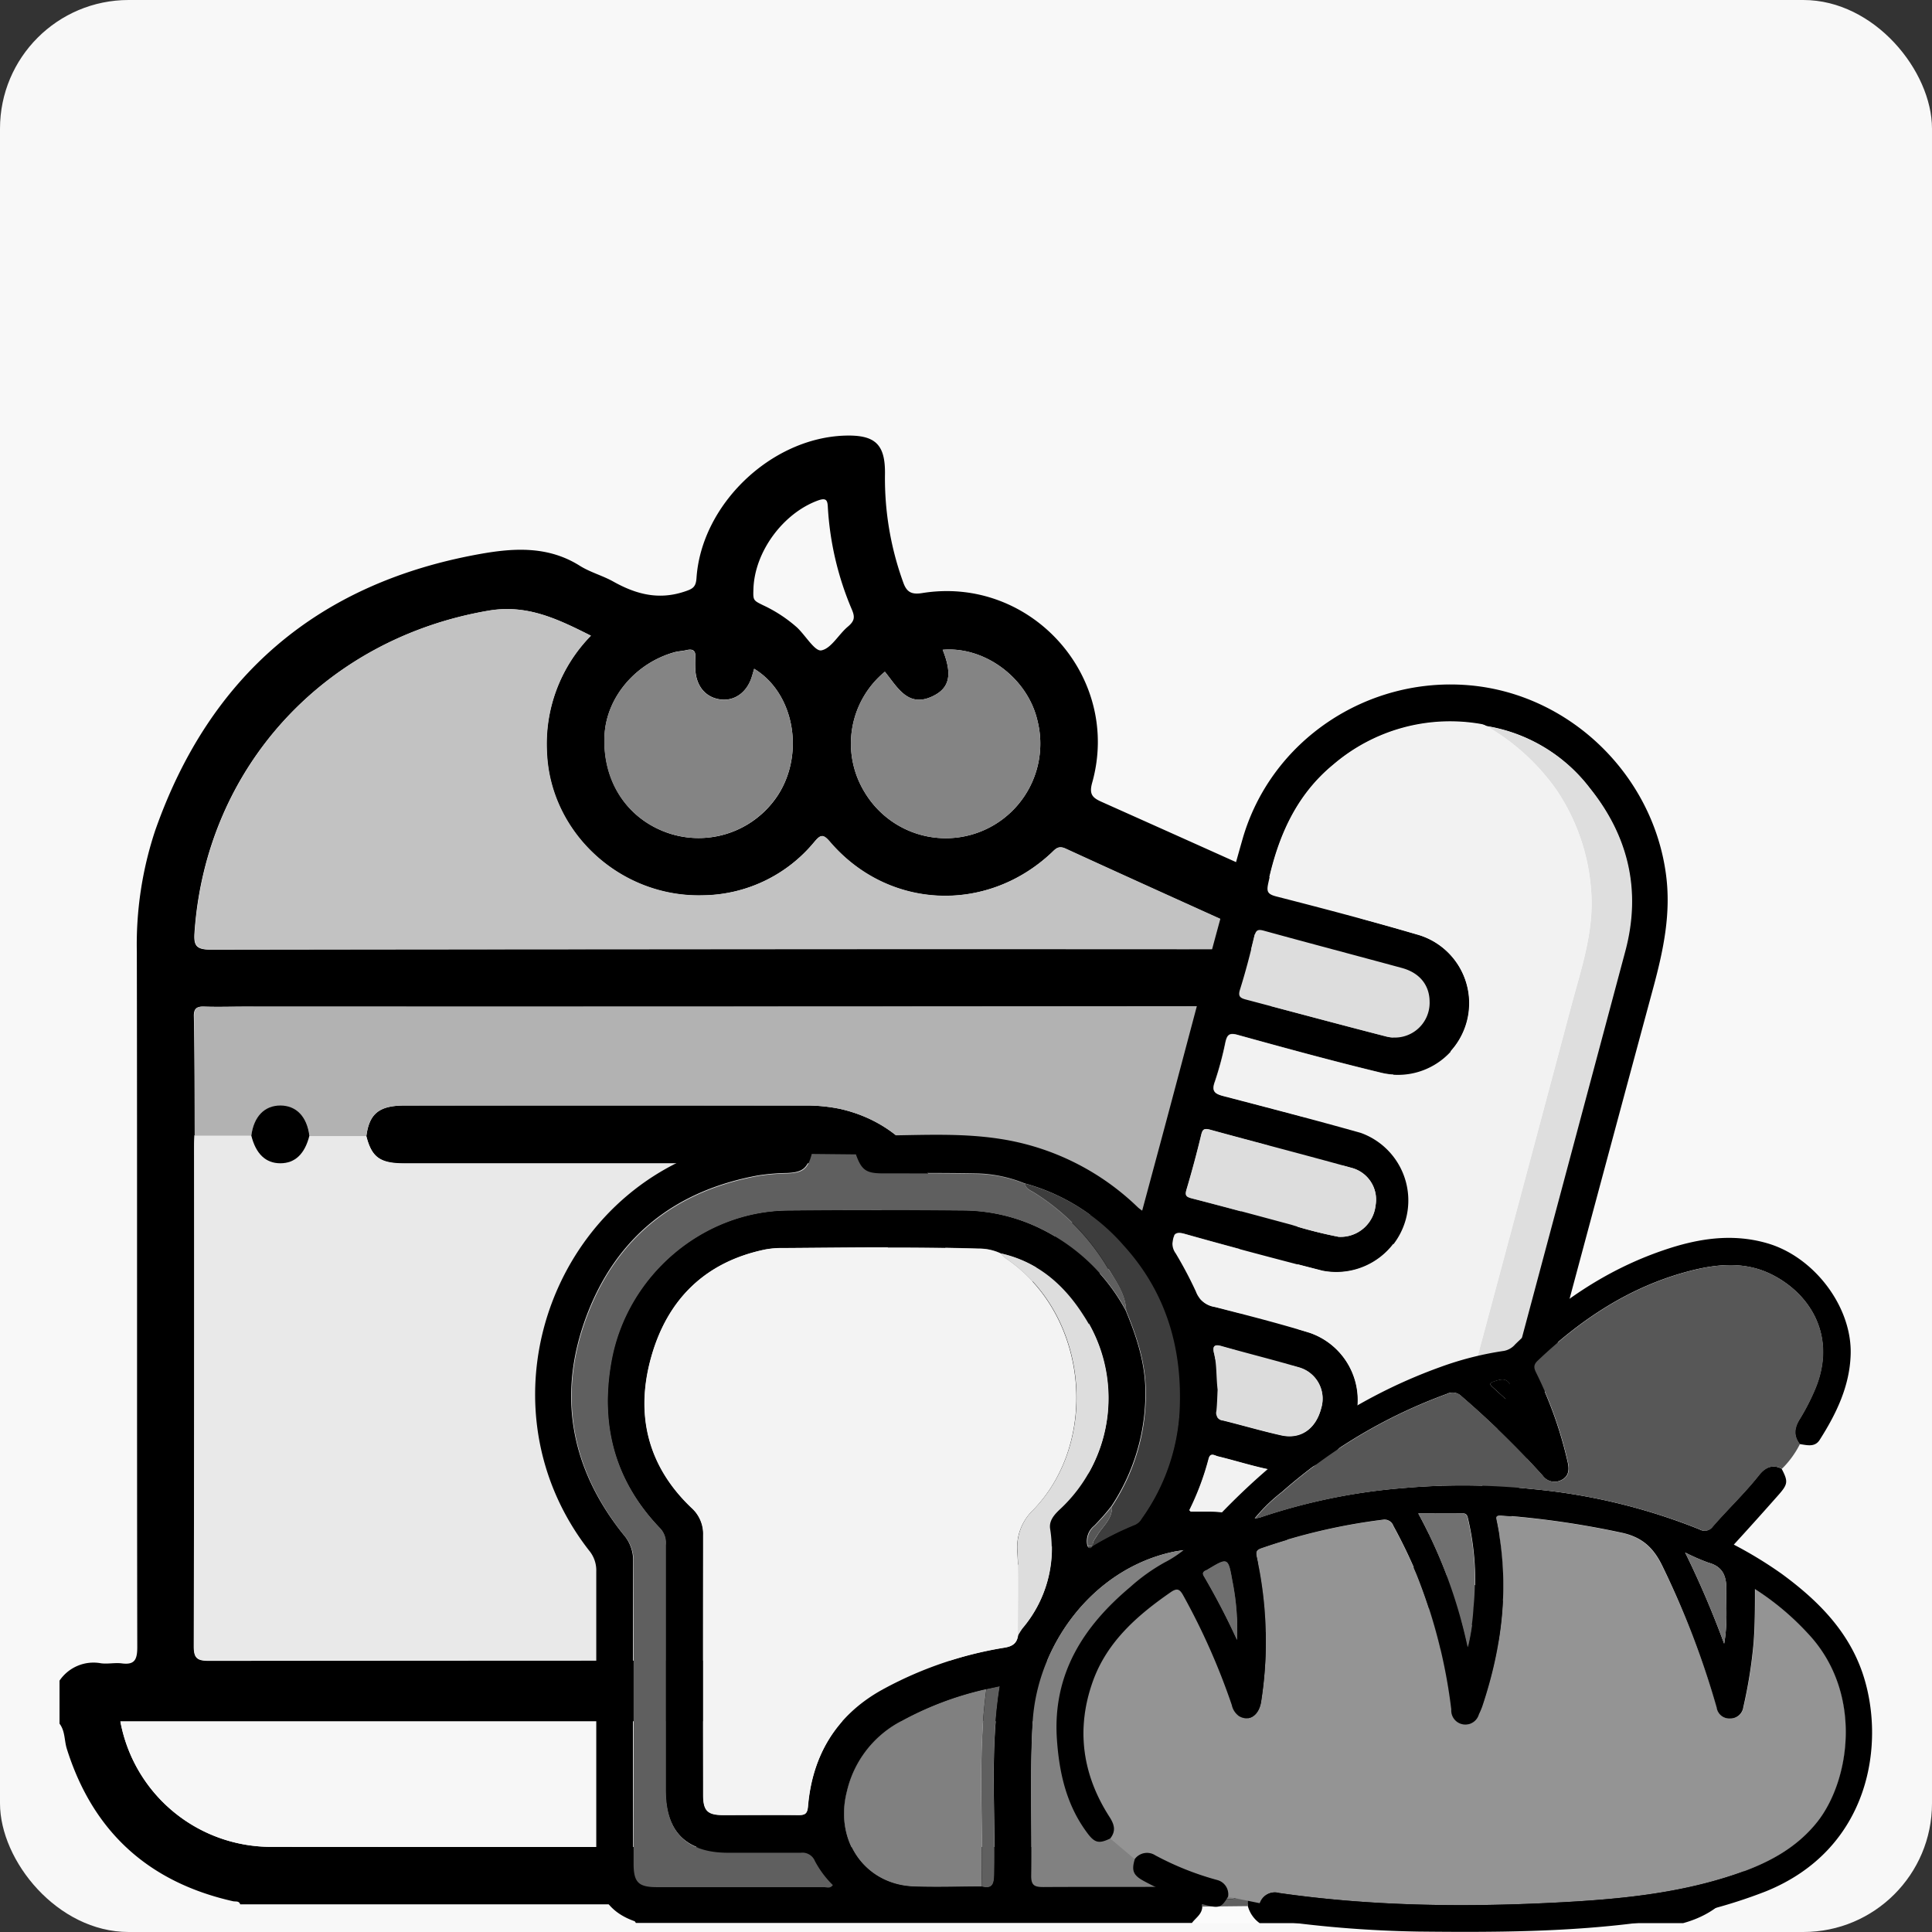 <svg id="Layer_1" data-name="Layer 1" xmlns="http://www.w3.org/2000/svg" viewBox="0 0 349.87 349.87"><rect x="0" y="0" width="349.87" height="349.87" fill="#333333" stroke="none"/><defs><style>.cls-1{fill:#f8f8f8;}.cls-2{fill:#e9e9e9;}.cls-3{fill:#b2b2b2;}.cls-4{fill:#f7f7f7;}.cls-5{fill:#c2c2c2;}.cls-6{fill:#848484;}.cls-7{fill:#fbfbfb;}.cls-8{fill:#818181;}.cls-9{fill:gray;}.cls-10{fill:#5f5f5f;}.cls-11{fill:#dedede;}.cls-12{fill:#f3f3f3;}.cls-13{fill:#f2f2f2;}.cls-14{fill:#ddd;}.cls-15{fill:#3d3d3d;}.cls-16{fill:#dcdcdc;}.cls-17{fill:#616161;}.cls-18{fill:#575757;}.cls-19{fill:#949494;}.cls-20{fill:#707070;}.cls-21{fill:#6f6f6f;}</style></defs><title>Bakery BW</title><rect class="cls-1" width="349.87" height="349.87" rx="23.29"/><path d="M449.65,623.1v7.79c-.67.22-.46.82-.56,1.29-3.25,14.7-11.93,24.64-26.16,29.64-2.27.79-4.69,1.2-7,1.79H216.43c-.22-.67-.82-.46-1.29-.56-15.31-3.45-25.39-12.59-30.11-27.61-.47-1.51-.29-3.21-1.32-4.55V623.1a7.44,7.44,0,0,1,7.52-3.14c1.2.15,2.44-.12,3.63,0,2.36.34,2.93-.53,2.93-2.89-.08-42,0-84-.08-125.92a65.51,65.51,0,0,1,3.3-21.93c9.84-28.11,29.52-44.9,58.86-50.15,6.15-1.1,12.34-1.47,18.06,2.14,1.88,1.18,4.12,1.77,6.07,2.86,4,2.24,8.07,3.37,12.74,1.86,1.57-.51,2.21-.78,2.32-2.51.9-13.29,13.44-25.3,26.77-25.78,5.57-.19,7.46,1.52,7.36,7.07a55.15,55.15,0,0,0,3.32,19.54c.65,1.85,1.63,2.18,3.43,1.9,19.67-3.17,36.15,15.2,30.77,34.36-.59,2.11.08,2.73,1.78,3.48,16.58,7.42,33.16,14.84,49.68,22.39,9,4.1,13.47,11.19,13.46,21.13q0,53.87,0,107.74c0,4.68,0,4.74,4.68,4.66C443.82,619.91,447.37,619.55,449.65,623.1ZM208.19,524.41c0,.78-.06,1.56-.06,2.34q0,45-.06,90.09c0,2.14.47,2.68,2.65,2.68q105.93-.1,211.87,0c2.08,0,2.71-.38,2.7-2.61-.08-27.35-.05-54.7-.05-82,0-5.47,0-5.47-5.54-5.42-7.55.07-11.7,4.18-11.74,11.69,0,6.5.06,13,0,19.48-.1,8.52-6.09,14.73-14.1,14.74s-13.95-6.16-14.13-14.7c0-2.51,0-5-.06-7.53a4.41,4.41,0,0,0-3.14-4.31c-3.32-1.2-6.35,1.07-6.37,4.87,0,10.21.06,20.43,0,30.64-.11,12.4-11.08,21-22.88,18a18.45,18.45,0,0,1-13.63-18.53c.17-13.24,0-26.48.05-39.72,0-5.84-2.27-10.37-7.51-13.21-2.45-1.33-5.11-1.43-7.81-1.43q-36.09,0-72.18,0c-4.42,0-5.95-1.13-6.92-5,.53-4.07,2.32-5.53,6.94-5.53q36.22,0,72.45,0a30.18,30.18,0,0,1,6.44.62c11.54,2.62,19,12.11,19.05,24.24.06,13.67,0,27.35,0,41a7.69,7.69,0,0,0,6.22,7.57,7.85,7.85,0,0,0,8.52-4.5,11.13,11.13,0,0,0,.79-4.81c0-10.13-.11-20.26.07-30.38A15.14,15.14,0,0,1,374.35,538,15.39,15.39,0,0,1,390,551.31c.44,3.28.09,6.58.28,9.86.15,2.78,2.38,4.44,4.72,3.55,1.92-.72,2.4-2.29,2.4-4.17,0-6.49-.08-13,0-19.47.15-11,6.48-19.25,16.57-21.61a41.31,41.31,0,0,1,9.56-.61c.72,0,1.72.27,1.67-1-.17-4.57.41-9.16-.36-13.72-.4-2.34-1.44-3.16-4-3.16q-101.79.12-203.59.07c-2.43,0-4.86.07-7.27,0-1.42-.06-2,.29-1.94,1.84C208.19,510.05,208.17,517.23,208.19,524.41ZM438.64,630.49H194.73a27.75,27.75,0,0,0,27.15,22.71q94.78.07,189.55,0C424.81,653.19,435.88,643.85,438.64,630.49ZM279.94,433.87c-6-3-11.51-5.73-18.56-4.52-29.66,5.07-51.12,28.31-53.22,58.16-.17,2.32.13,3.21,2.85,3.21q95.81-.14,191.62-.07h2.73a4.66,4.66,0,0,0-.65-.58c-12.95-5.87-25.92-11.7-38.84-17.63-1.35-.62-1.85.11-2.59.8-11.85,11.06-29.65,10.19-40.11-2.07-1.26-1.47-1.71-1.2-2.78.05a26.57,26.57,0,0,1-20.14,9.68c-14.95.44-27.71-11.3-28.3-25.87A28,28,0,0,1,279.94,433.87Zm29.56,6c-.15.5-.28,1-.44,1.49-.86,2.73-3.06,4.34-5.55,4.06-2.7-.3-4.46-2.3-4.65-5.32a20.3,20.3,0,0,1,0-2.34c.07-1.18-.45-1.55-1.57-1.29-.75.18-1.54.2-2.29.41-7.05,2-12.29,8.25-12.59,15.09-.36,8,3.81,14.68,10.87,17.4a17.15,17.15,0,0,0,19.43-5.13C318.89,456.79,317.31,444.59,309.5,439.86Zm23.67.53a16.85,16.85,0,0,0-3.65,21.83,17.12,17.12,0,0,0,31.28-13c-1.79-7.69-9.52-13.46-17.16-12.81,1.69,4.22,1.35,6.68-1.37,8.18C337.46,447.24,335.51,443.25,333.17,440.39Zm-23.8-15c-.07,2.08-.06,2.07,1.85,3a25.49,25.49,0,0,1,6,3.94c1.56,1.44,3.26,4.4,4.44,4.19,1.81-.33,3.14-2.93,4.86-4.34,1.16-1,1.25-1.68.7-3a55.28,55.28,0,0,1-4.37-18.51c-.06-1.3-.23-1.86-1.81-1.29C314.76,411.69,309.58,418.65,309.37,425.41Z" transform="translate(-172.93 -318.75)"/><path class="cls-2" d="M239.22,524.41c1,3.89,2.5,5,6.92,5q36.09,0,72.18,0c2.7,0,5.36.1,7.81,1.43,5.24,2.84,7.51,7.37,7.51,13.21,0,13.24.12,26.48-.05,39.72a18.45,18.45,0,0,0,13.63,18.53c11.8,3,22.77-5.61,22.88-18,.1-10.21,0-20.43,0-30.64,0-3.8,3.05-6.07,6.37-4.87a4.41,4.41,0,0,1,3.14,4.31c.06,2.51,0,5,.06,7.53.18,8.54,6.12,14.71,14.13,14.7s14-6.22,14.1-14.74c.08-6.49,0-13,0-19.48,0-7.51,4.19-11.62,11.74-11.69,5.54,0,5.54,0,5.54,5.42,0,27.35,0,54.7.05,82,0,2.23-.62,2.61-2.7,2.61q-105.94-.07-211.87,0c-2.18,0-2.66-.54-2.65-2.68q.12-45,.06-90.09c0-.78,0-1.56.06-2.34h10.25c.83,3.3,2.6,5,5.26,5s4.43-1.67,5.26-5Z" transform="translate(-172.93 -318.75)"/><path class="cls-3" d="M218.44,524.41H208.19c0-7.18,0-14.36-.1-21.54,0-1.55.52-1.9,1.94-1.84,2.41.1,4.84,0,7.27,0q101.79,0,203.59-.07c2.53,0,3.57.82,4,3.16.77,4.56.19,9.15.36,13.72,0,1.26-1,1-1.67,1a41.31,41.31,0,0,0-9.56.61c-10.09,2.36-16.42,10.6-16.57,21.61-.09,6.49,0,13,0,19.47,0,1.88-.48,3.45-2.4,4.17-2.34.89-4.57-.77-4.72-3.55-.19-3.28.16-6.58-.28-9.86A15.39,15.39,0,0,0,374.35,538a15.14,15.14,0,0,0-14.61,14.69c-.18,10.12-.07,20.25-.07,30.38a11.13,11.13,0,0,1-.79,4.81,7.85,7.85,0,0,1-8.52,4.5,7.69,7.69,0,0,1-6.22-7.57c-.05-13.68,0-27.36,0-41-.05-12.13-7.51-21.62-19.05-24.24a30.18,30.18,0,0,0-6.44-.62q-36.23-.06-72.45,0c-4.62,0-6.41,1.46-6.94,5.53H229c-.44-3.46-2.37-5.46-5.26-5.46S218.88,521,218.44,524.41Z" transform="translate(-172.93 -318.75)"/><path class="cls-4" d="M438.64,630.49c-2.76,13.36-13.83,22.7-27.21,22.71q-94.77.07-189.55,0a27.75,27.75,0,0,1-27.15-22.71Z" transform="translate(-172.93 -318.75)"/><path class="cls-5" d="M279.94,433.87A28,28,0,0,0,272,455c.59,14.57,13.35,26.31,28.3,25.87a26.57,26.57,0,0,0,20.14-9.68c1.07-1.25,1.52-1.52,2.78-.05,10.46,12.26,28.26,13.13,40.11,2.07.74-.69,1.24-1.42,2.59-.8,12.92,5.93,25.89,11.76,38.84,17.63a4.66,4.66,0,0,1,.65.58h-2.73q-95.82,0-191.62.07c-2.72,0-3-.89-2.85-3.21,2.1-29.85,23.56-53.09,53.22-58.16C268.43,428.14,274,430.89,279.94,433.87Z" transform="translate(-172.93 -318.75)"/><path class="cls-6" d="M309.5,439.86c7.81,4.73,9.39,16.93,3.19,24.37a17.15,17.15,0,0,1-19.43,5.13C286.2,466.64,282,460,282.39,452c.3-6.84,5.54-13.13,12.59-15.09.75-.21,1.54-.23,2.29-.41,1.12-.26,1.64.11,1.57,1.29a20.3,20.3,0,0,0,0,2.34c.19,3,1.95,5,4.65,5.32,2.49.28,4.69-1.33,5.55-4.06C309.22,440.86,309.35,440.36,309.5,439.86Z" transform="translate(-172.93 -318.75)"/><path class="cls-6" d="M333.17,440.39c2.34,2.86,4.29,6.85,9.1,4.21,2.72-1.5,3.06-4,1.37-8.18,7.64-.65,15.37,5.12,17.16,12.81a17.12,17.12,0,0,1-31.28,13A16.85,16.85,0,0,1,333.17,440.39Z" transform="translate(-172.93 -318.75)"/><path d="M218.44,524.41c.44-3.45,2.38-5.46,5.26-5.46s4.82,2,5.26,5.46c-.83,3.31-2.6,5-5.26,5S219.27,527.71,218.44,524.41Z" transform="translate(-172.93 -318.75)"/><path class="cls-7" d="M398.9,663.9a5.57,5.57,0,0,0,2.15,3.12H388.79c.69-1,1.9-1.62,1.87-3Z" transform="translate(-172.93 -318.75)"/><path class="cls-8" d="M473.72,660.37c-8.29,0-16.59,0-24.88.11-1.38,0-1.51-.62-1.5-1.72,0-6,0-11.93.05-17.9a12.49,12.49,0,0,1,11.76-12.33c2.23-.15,4.51-.41,6.7.43.35.47.85.43,1.35.37h0c-.1.86.68,1.06,1.15,1.44C476.25,637,480.88,652.9,473.72,660.37Z" transform="translate(-172.93 -318.75)"/><path class="cls-9" d="M350.68,660.38c-4.08,0-8.16.17-12.23,0-8.85-.31-14.48-8.28-12.17-17.26a19.23,19.23,0,0,1,9.1-12.31,58.45,58.45,0,0,1,16.18-6.22C349.92,636.51,351,648.46,350.68,660.38Z" transform="translate(-172.93 -318.75)"/><path class="cls-10" d="M473.72,660.37c7.16-7.47,2.53-23.33-5.38-29.61-.47-.38-1.25-.58-1.15-1.44,8.13,1.32,15.8,10,16.18,18.34.06,1.24.07,2.48.06,3.72C483.36,657.08,479.49,660.65,473.72,660.37Z" transform="translate(-172.93 -318.75)"/><path class="cls-10" d="M350.68,660.38c.35-11.92-.76-23.87.88-35.76l2.42-.54c-1.86,11.47-.77,22.83-1,34.15C352.94,660,352.59,660.88,350.68,660.38Z" transform="translate(-172.93 -318.75)"/><path class="cls-10" d="M467.2,629.33c-.5.06-1,.1-1.35-.37C466.34,628.93,466.85,628.82,467.2,629.33Z" transform="translate(-172.93 -318.75)"/><path d="M440,605.78c7.27,3.64,13.51,8.5,18,15.41.7,1.08,1.66.73,2.53.69,9-.39,16.6,2.57,22.59,9.28,5.62,6.3,8.07,13.76,6.77,22.16-1.09,7-5.14,11.77-12.17,13.7H401.05a5.57,5.57,0,0,1-2.15-3.12c0-12.33,0-24.66.05-37,0-6.49,1.88-12.36,6.51-17.11a1.7,1.7,0,0,0,.19-2.46c-3.78-6.15-9.28-8.79-16.43-8.09-1.36.19-2.74.29-4.08.59-14.41,3.22-24.36,16.86-25.18,30.79-.54,9.22-.12,18.5-.26,27.75,0,1.85.64,2.12,2.25,2.1,8.23-.07,16.47,0,24.7-.05,2,0,3.37.67,4,2.64l0,.92c0,1.41-1.18,2.06-1.87,3H288.09c-.09-.11-.15-.28-.26-.32-4.92-1.73-6.94-5.3-6.92-10.4,0-17.64,0-35.29,0-52.94a5.6,5.6,0,0,0-1.29-3.77c-21.59-27.67-5.48-68.83,29.13-74.44a65.7,65.7,0,0,1,6.72-.72c2.64-.14,3.59.65,4.38,3.24-.7,2.72-1.58,3.43-4.42,3.54a38.16,38.16,0,0,0-5.22.44c-15,2.74-25.6,11.08-31,25.27-5.44,14.35-3,27.78,6.64,39.78a7.1,7.1,0,0,1,1.74,4.75q-.07,27.36,0,54.72c0,3.41.86,4.28,4.24,4.28q15.11,0,30.21,0c.51,0,1.15.31,1.63-.38a17.64,17.64,0,0,1-3.25-4.36,2.44,2.44,0,0,0-2.57-1.49c-4.38.07-8.76,0-13.14,0-7.53,0-11.27-3.74-11.27-11.29V598.51a3.79,3.79,0,0,0-1-3c-8.23-8.57-10.94-18.76-8.82-30.37,2.82-15.41,16.46-27.09,32-27.21q15.87-.12,31.74,0a32.36,32.36,0,0,1,12.92,2.8,35,35,0,0,1,16.51,15.34c1.87,4.5,3.4,9.09,3.55,14a37,37,0,0,1-6.12,21.4,42.49,42.49,0,0,1-3.12,3.56,3.58,3.58,0,0,0-1.25,3.64c.31.65.6.38.88,0h0a54.39,54.39,0,0,1,7.59-3.81,2.55,2.55,0,0,0,1.27-1.13,37,37,0,0,0,6.87-19.5c.55-11.28-2.42-21.49-10.14-30a36.2,36.2,0,0,0-17.85-11.19,24.43,24.43,0,0,0-8.66-1.8c-5.74-.11-11.47-.07-17.21-.11-2.94,0-3.75-.63-4.76-3.44.4-1.89,1.48-3.31,3.45-3.3,7.58,0,15.17-.57,22.72.6a45.81,45.81,0,0,1,25,12.42,8.21,8.21,0,0,0,.76.58c1.12-4.14,2.19-8.14,3.27-12.14,4.94-18.36,9.68-36.77,14.88-55.06,5.1-17.94,22.61-29.59,41.2-27.93,18.05,1.62,33,16.08,35.48,34.05,1,7.13-.43,13.86-2.26,20.65q-13,48.14-25.84,96.3c-.71,2.63-1.67,3.34-4.33,3.25-2.4-1.39-2.77-2.35-2-5.24q13.5-50.48,27-100.95c2.91-10.92.56-20.8-6.42-29.51a29.49,29.49,0,0,0-18.64-11.19,3.46,3.46,0,0,0-.8-.33,32.51,32.51,0,0,0-26.91,7.29c-6.75,5.54-10,13-11.82,21.33-.33,1.54-.3,2.08,1.39,2.52,8.5,2.18,17,4.41,25.42,6.88a12.93,12.93,0,0,1-6.7,25c-8.6-2.08-17.14-4.42-25.68-6.78-1.52-.42-1.88.05-2.18,1.32a59.57,59.57,0,0,1-1.91,7.14c-.67,1.8,0,2.22,1.55,2.62,8.28,2.16,16.57,4.32,24.81,6.64a13,13,0,0,1-6.88,25c-8.36-2.14-16.71-4.35-25-6.69-1.92-.54-2,.38-2.2,1.69a3,3,0,0,0,.59,1.83,72.68,72.68,0,0,1,3.66,6.92,4.33,4.33,0,0,0,3.42,2.79c5.76,1.47,11.53,2.94,17.21,4.69a12.92,12.92,0,0,1-6.08,25c-3.56-.62-7-1.76-10.56-2.62-.58-.15-1.36-.77-1.67.51a48.72,48.72,0,0,1-3.47,9.25c.16.15.2.23.25.23h3.5a22.15,22.15,0,0,1,15.8,6.83c1.56,1.54,2.36,4.33,4,5s4.05-1.3,6.26-1.73c4.09-.8,8.13-.21,12.19.11Zm27.22,23.55c-.35-.51-.86-.4-1.35-.37-2.19-.84-4.47-.58-6.7-.43a12.49,12.49,0,0,0-11.76,12.33c-.1,6,0,11.94-.05,17.9,0,1.1.12,1.73,1.5,1.72,8.29-.09,16.59-.09,24.88-.11,5.77.28,9.64-3.29,9.71-9,0-1.24,0-2.48-.06-3.72-.38-8.33-8.05-17-16.18-18.34Zm-115.64-4.71a58.45,58.45,0,0,0-16.18,6.22,19.23,19.23,0,0,0-9.1,12.31c-2.31,9,3.32,17,12.17,17.26,4.07.14,8.15,0,12.23,0,1.91.5,2.26-.37,2.3-2.15.23-11.32-.86-22.68,1-34.15Zm73.56-15.71c-10.11-.86-19,6-19.23,15.29-.27,11.58-.09,23.16-.14,34.75,0,1.1.29,1.53,1.46,1.52,10.64-.06,21.27-.07,31.91-.1,1.55.37,1.42-.69,1.42-1.66,0-5.61-.06-11.22,0-16.83.08-7.47,3.18-13.36,9.61-17.27,1.48-.89,1.15-1.47.34-2.43C443.82,614.35,435.48,609.71,425.12,608.91Zm-70.95-63.18a9.21,9.21,0,0,0-4-.88c-11.82-.37-23.63-.18-35.44-.1a16.23,16.23,0,0,0-3.27.27c-10.82,2.25-17.64,9-20.58,19.4s-.72,19.76,7.28,27.37a6.33,6.33,0,0,1,2.11,5q-.07,23.52,0,47c0,2.85.78,3.62,3.62,3.64,4.52,0,9.05,0,13.57,0,1.22,0,1.67-.17,1.79-1.61.79-9.26,5.13-16.44,13.27-21a68.69,68.69,0,0,1,22.32-7.71c1.44-.24,2.26-.79,2.45-2.23a11,11,0,0,1,.79-1.28,22.32,22.32,0,0,0,5.05-18c-.21-1.47.68-2.56,1.74-3.57a27.39,27.39,0,0,0,4.26-35.2C365.55,551.32,360.81,547.23,354.17,545.73Zm77.65-45.62c0-3-1.78-5.18-5-6.06-8.32-2.27-16.66-4.46-25-6.75-1.1-.3-1.5-.18-1.78,1-.77,3.24-1.62,6.47-2.61,9.65-.36,1.18,0,1.51,1,1.78,8.48,2.23,16.95,4.52,25.44,6.7A6.3,6.3,0,0,0,431.82,500.11Zm-16.46,42.62a6.37,6.37,0,0,0,6.66-5.65,5.94,5.94,0,0,0-4.41-6.84c-8.52-2.36-17.08-4.57-25.61-6.91-1.06-.29-1.32-.06-1.56,1q-1.2,5-2.65,9.86c-.32,1.08-.08,1.32.95,1.59,6,1.55,12,3.19,18.06,4.8A79.89,79.89,0,0,0,415.36,542.73Zm-21.93,27.69c-.06,1.09-.08,2.47-.22,3.85A1.32,1.32,0,0,0,394.4,576c3.52.87,7,1.9,10.55,2.69s6.29-1.19,7.24-4.91a5.88,5.88,0,0,0-4.08-7.39c-4.67-1.36-9.39-2.54-14.07-3.86-1.44-.4-1.5.35-1.25,1.34C393.3,565.89,393.15,568,393.43,570.42Z" transform="translate(-172.93 -318.75)"/><path class="cls-10" d="M376.87,556.11a35,35,0,0,0-16.51-15.34,32.36,32.36,0,0,0-12.92-2.8q-15.87-.15-31.74,0c-15.54.12-29.18,11.8-32,27.21-2.12,11.61.59,21.8,8.82,30.37a3.79,3.79,0,0,1,1,3v44.43c0,7.55,3.74,11.29,11.27,11.29,4.38,0,8.76,0,13.14,0a2.44,2.44,0,0,1,2.57,1.49,17.64,17.64,0,0,0,3.25,4.36c-.48.69-1.12.38-1.63.38q-15.1,0-30.21,0c-3.38,0-4.24-.87-4.24-4.28q0-27.36,0-54.72a7.1,7.1,0,0,0-1.74-4.75c-9.6-12-12.08-25.43-6.64-39.78,5.38-14.19,16-22.53,31-25.27a38.16,38.16,0,0,1,5.22-.44c2.84-.11,3.72-.82,4.42-3.54l8,.08c1,2.81,1.82,3.42,4.76,3.44,5.74,0,11.47,0,17.21.11a24.43,24.43,0,0,1,8.66,1.8c.14.95,1,1.21,1.65,1.61a40.58,40.58,0,0,1,13.27,13.53C375,550.69,376.76,553.06,376.87,556.11Z" transform="translate(-172.93 -318.75)"/><path class="cls-11" d="M440,605.78l-9.63-3.07c1.6-7.16,3.67-14.2,5.57-21.28q10.75-40.06,21.45-80.16c1.81-6.85,4.21-13.6,3.71-20.92a37.22,37.22,0,0,0-6.41-18.72,39.73,39.73,0,0,0-12.48-11.35,29.49,29.49,0,0,1,18.64,11.19c7,8.71,9.33,18.59,6.42,29.51q-13.49,50.47-27,100.95c-.77,2.89-.4,3.85,2,5.24C441.49,600,440.74,602.91,440,605.78Z" transform="translate(-172.93 -318.75)"/><path class="cls-12" d="M357.27,614.91c-.19,1.44-1,2-2.45,2.23a68.69,68.69,0,0,0-22.32,7.71c-8.14,4.59-12.48,11.77-13.27,21-.12,1.44-.57,1.62-1.79,1.61-4.52-.06-9.05,0-13.57,0-2.84,0-3.61-.79-3.62-3.64q0-23.52,0-47a6.33,6.33,0,0,0-2.11-5c-8-7.61-10.21-17-7.28-27.37s9.76-17.15,20.58-19.4a16.23,16.23,0,0,1,3.27-.27c11.81-.08,23.62-.27,35.44.1a9.21,9.21,0,0,1,4,.88,7,7,0,0,0,.92.89c15,10.16,17,33.16,4.94,45.57a9.36,9.36,0,0,0-2.84,7.66C357.47,604.85,357.27,609.89,357.27,614.91Z" transform="translate(-172.93 -318.75)"/><path class="cls-13" d="M442.19,450.28a39.73,39.73,0,0,1,12.48,11.35,37.22,37.22,0,0,1,6.41,18.72c.5,7.32-1.9,14.07-3.71,20.92q-10.62,40.11-21.45,80.16c-1.9,7.08-4,14.12-5.57,21.28-4.06-.32-8.1-.91-12.19-.11-2.21.43-4.54,2.41-6.26,1.73s-2.43-3.43-4-5a22.15,22.15,0,0,0-15.8-6.83h-3.5c-.05,0-.09-.08-.25-.23a48.72,48.72,0,0,0,3.47-9.25c.31-1.28,1.09-.66,1.67-.51,3.53.86,7,2,10.56,2.62a12.92,12.92,0,0,0,6.08-25c-5.68-1.75-11.45-3.22-17.21-4.69a4.33,4.33,0,0,1-3.42-2.79,72.68,72.68,0,0,0-3.66-6.92,3,3,0,0,1-.59-1.83c.18-1.31.28-2.23,2.2-1.69,8.31,2.34,16.66,4.55,25,6.69a13,13,0,0,0,6.88-25c-8.24-2.32-16.53-4.48-24.81-6.64-1.52-.4-2.22-.82-1.55-2.62a59.57,59.57,0,0,0,1.91-7.14c.3-1.27.66-1.74,2.18-1.32,8.54,2.36,17.08,4.7,25.68,6.78a12.93,12.93,0,0,0,6.7-25c-8.42-2.47-16.92-4.7-25.42-6.88-1.69-.44-1.72-1-1.39-2.52,1.82-8.31,5.07-15.79,11.82-21.33A32.51,32.51,0,0,1,441.39,450,3.46,3.46,0,0,1,442.19,450.28Z" transform="translate(-172.93 -318.75)"/><path class="cls-8" d="M390.62,663.07c-.6-2-2-2.66-4-2.64-8.23.05-16.47,0-24.7.05-1.61,0-2.28-.25-2.25-2.1.14-9.25-.28-18.53.26-27.75.82-13.93,10.77-27.57,25.18-30.79,1.34-.3,2.72-.4,4.08-.59,1,1,2,2.1,3,3.14A15.75,15.75,0,0,1,397,613.11c.23,16,.09,32,.09,48,0,.14,0,.29,0,.43,0,.73-.36,1.06-1.07,1.07C394.22,662.67,392.46,663.36,390.62,663.07Z" transform="translate(-172.93 -318.75)"/><path class="cls-8" d="M439.12,660.37c-10.64,0-21.27,0-31.91.1-1.17,0-1.47-.42-1.46-1.52.05-11.59-.13-23.17.14-34.75.21-9.28,9.12-16.15,19.23-15.29.27.24.52.51.81.72,8.66,6.15,13.12,14.53,13.19,25.16C439.17,643.32,439.12,651.84,439.12,660.37Z" transform="translate(-172.93 -318.75)"/><path class="cls-14" d="M431.82,500.11a6.3,6.3,0,0,1-7.9,6.33c-8.49-2.18-17-4.47-25.44-6.7-1-.27-1.37-.6-1-1.78,1-3.18,1.84-6.41,2.61-9.65.28-1.19.68-1.31,1.78-1,8.32,2.29,16.66,4.48,25,6.75C430,494.93,431.79,497.13,431.82,500.11Z" transform="translate(-172.93 -318.75)"/><path class="cls-14" d="M415.36,542.73a79.89,79.89,0,0,1-8.56-2.18c-6-1.61-12-3.25-18.06-4.8-1-.27-1.27-.51-.95-1.59q1.45-4.89,2.65-9.86c.24-1,.5-1.26,1.56-1,8.53,2.34,17.09,4.55,25.61,6.91a5.94,5.94,0,0,1,4.41,6.84A6.37,6.37,0,0,1,415.36,542.73Z" transform="translate(-172.93 -318.75)"/><path class="cls-15" d="M376.87,556.11c-.11-3.05-1.92-5.42-3.39-7.87a40.58,40.58,0,0,0-13.27-13.53c-.64-.4-1.51-.66-1.65-1.61a36.2,36.2,0,0,1,17.85,11.19c7.72,8.48,10.69,18.69,10.14,30a37,37,0,0,1-6.87,19.5,2.55,2.55,0,0,1-1.27,1.13,54.39,54.39,0,0,0-7.59,3.81c-.08-.79.42-1.3.8-1.92,1-1.68,2.79-3,2.68-5.25a37,37,0,0,0,6.12-21.4C380.27,565.2,378.74,560.61,376.87,556.11Z" transform="translate(-172.93 -318.75)"/><path class="cls-14" d="M357.27,614.91c0-5,.2-10.06-.08-15.06a9.36,9.36,0,0,1,2.84-7.66c12.07-12.41,10.08-35.41-4.94-45.57a7,7,0,0,1-.92-.89c6.64,1.5,11.38,5.59,14.94,11.17a27.39,27.39,0,0,1-4.26,35.2c-1.06,1-2,2.1-1.74,3.57a22.32,22.32,0,0,1-5.05,18A11,11,0,0,0,357.27,614.91Z" transform="translate(-172.93 -318.75)"/><path class="cls-10" d="M439.12,660.37c0-8.53.05-17,0-25.58-.07-10.63-4.53-19-13.19-25.16-.29-.21-.54-.48-.81-.72,10.36.8,18.7,5.44,25.38,13.27.81,1,1.14,1.54-.34,2.43-6.43,3.91-9.53,9.8-9.61,17.27-.07,5.61,0,11.22,0,16.83C440.54,659.68,440.67,660.74,439.12,660.37Z" transform="translate(-172.93 -318.75)"/><path class="cls-16" d="M393.43,570.42c-.28-2.4-.13-4.53-.64-6.6-.25-1-.19-1.74,1.25-1.34,4.68,1.32,9.4,2.5,14.07,3.86a5.88,5.88,0,0,1,4.08,7.39c-.95,3.72-3.73,5.69-7.24,4.91s-7-1.82-10.55-2.69a1.32,1.32,0,0,1-1.19-1.68C393.35,572.89,393.37,571.51,393.43,570.42Z" transform="translate(-172.93 -318.75)"/><path class="cls-17" d="M390.62,663.07c1.84.29,3.6-.4,5.4-.44.71,0,1.08-.34,1.07-1.07,0-.14,0-.29,0-.43,0-16,.14-32-.09-48a15.75,15.75,0,0,0-4.76-10.72c-1-1-2-2.1-3-3.14,7.15-.7,12.65,1.94,16.43,8.09a1.7,1.7,0,0,1-.19,2.46c-4.63,4.75-6.48,10.62-6.51,17.11-.05,12.33,0,24.66-.05,37l-8.24.09C390.65,663.68,390.64,663.38,390.62,663.07Z" transform="translate(-172.93 -318.75)"/><path class="cls-18" d="M374.3,591.53c.11,2.26-1.65,3.57-2.68,5.25-.38.62-.88,1.13-.8,1.92h0l-.88,0a3.58,3.58,0,0,1,1.25-3.64A42.49,42.49,0,0,0,374.3,591.53Z" transform="translate(-172.93 -318.75)"/><path class="cls-15" d="M369.93,598.73l.88,0C370.53,599.11,370.24,599.38,369.93,598.73Z" transform="translate(-172.93 -318.75)"/><path class="cls-19" d="M401.08,663.41l-5.76-1.17a2.67,2.67,0,0,0-2-3,53.14,53.14,0,0,1-11.18-4.46,2.75,2.75,0,0,0-3.71.66L374,651.7c1.07-1.34.78-2.51-.13-3.92-5-7.68-6.1-16-3-24.57,2.55-7.13,8-11.92,14.08-16.11,1.18-.82,1.66-.57,2.3.6A121.72,121.72,0,0,1,396,627.52a3.27,3.27,0,0,0,1.29,2c1.75,1.06,3.55,0,4-2.52a70.77,70.77,0,0,0-.78-26.27c-.2-.93-.12-1.3.82-1.63A107.28,107.28,0,0,1,423.24,594a1.73,1.73,0,0,1,2,1.11,93.86,93.86,0,0,1,4.22,8.75,97.26,97.26,0,0,1,6.26,24.48,2.55,2.55,0,0,0,5,.87,14,14,0,0,0,.61-1.43c3.61-10.91,5-22,2.65-33.38-.16-.8-.38-1.28.84-1.21a160.45,160.45,0,0,1,21.47,3.09c3.88.77,6,2.67,7.68,6.14a156.39,156.39,0,0,1,9.87,25.54,2.32,2.32,0,0,0,2.43,2,2.38,2.38,0,0,0,2.41-2.09,85.49,85.49,0,0,0,1.84-11.48c.28-3.21.25-6.43.26-9.87a48.43,48.43,0,0,1,9.48,7.93c10.09,10.57,7.86,26.49,1.86,34.16-3.84,4.9-9.12,7.6-14.86,9.55-10.7,3.63-21.85,4.6-33,5.16-16.6.83-33.19.61-49.68-1.76A2.85,2.85,0,0,0,401.08,663.41Z" transform="translate(-172.93 -318.75)"/><path d="M401.08,663.41a2.85,2.85,0,0,1,3.46-1.85c16.49,2.37,33.08,2.59,49.68,1.76,11.17-.56,22.32-1.53,33-5.16,5.74-1.95,11-4.65,14.86-9.55,6-7.67,8.23-23.59-1.86-34.16a48.43,48.43,0,0,0-9.48-7.93c0,3.44,0,6.66-.26,9.87a85.49,85.49,0,0,1-1.84,11.48,2.38,2.38,0,0,1-2.41,2.09,2.32,2.32,0,0,1-2.43-2A156.39,156.39,0,0,0,474,602.39c-1.67-3.47-3.8-5.37-7.68-6.14a160.45,160.45,0,0,0-21.47-3.09c-1.22-.07-1,.41-.84,1.21,2.33,11.38,1,22.47-2.65,33.38a14,14,0,0,1-.61,1.43,2.55,2.55,0,0,1-5-.87,97.26,97.26,0,0,0-6.26-24.48,93.86,93.86,0,0,0-4.22-8.75,1.73,1.73,0,0,0-2-1.11,107.28,107.28,0,0,0-21.94,5.12c-.94.33-1,.7-.82,1.63a70.77,70.77,0,0,1,.78,26.27c-.41,2.48-2.21,3.58-4,2.52a3.27,3.27,0,0,1-1.29-2,121.72,121.72,0,0,0-8.78-19.82c-.64-1.17-1.12-1.42-2.3-.6-6.06,4.19-11.53,9-14.08,16.11-3.08,8.6-1.94,16.89,3,24.57.91,1.41,1.2,2.58.13,3.92-2.05,1-2.82.78-4.14-1-3.79-5.07-5.1-10.92-5.51-17.09-.75-11.68,4.76-20.3,13.3-27.46a34,34,0,0,1,6.21-4.44c3.49-1.78,6.08-4.48,8.7-7.29,11.62-12.45,25.07-22.28,41.23-28.1a58.15,58.15,0,0,1,11.56-2.93,3.53,3.53,0,0,0,2-1.18c7.74-7.51,16.46-13.48,26.73-17,6.17-2.13,12.45-3.18,18.9-1.31,8.53,2.46,15.39,11.54,15.12,20.14-.17,5.74-2.6,10.74-5.61,15.47-.89,1.4-2.33.94-3.63.76-1.19-1.56-1-3,.06-4.62a40,40,0,0,0,2.49-4.77c4.63-10.28-1-18.4-8.37-21.67-4.58-2-9.45-1.5-14.16-.27-10.72,2.8-19.62,8.7-27.55,16.26-.85.82-.58,1.46-.16,2.29a72,72,0,0,1,5.67,16c.31,1.31.29,2.59-1.14,3.3a2.66,2.66,0,0,1-3.42-.85l-.23-.25a161.51,161.51,0,0,0-14.45-14.09,2.26,2.26,0,0,0-2.62-.42,93.71,93.71,0,0,0-29.87,17.75,30.9,30.9,0,0,0-4.94,4.8,7.62,7.62,0,0,0,.92-.16,108,108,0,0,1,26.12-5.35,121.44,121.44,0,0,1,23.27.2,107.81,107.81,0,0,1,30.25,7.3,1.78,1.78,0,0,0,2.38-.54c2.74-3.15,5.78-6,8.38-9.31,1.09-1.38,2.4-2,4.1-1.15,1.2,2.3,1.18,2.79-.56,4.76-2.65,3-5.34,6-8.09,9a74.32,74.32,0,0,1,8.7,5.31c6.41,4.7,11.95,10.2,14.59,17.89,4.28,12.53,1.53,31.93-17.54,39.61a91,91,0,0,1-21.94,5.52c-13.6,1.85-27.29,1.89-41,1.74a209,209,0,0,1-26.32-2.1C401.77,666.23,401.07,665.08,401.08,663.41Zm28.69-70.59a90.19,90.19,0,0,1,9,24.21,39.92,39.92,0,0,0,1.06-7.2,48.83,48.83,0,0,0-1-15.85c-.13-.51-.16-1.18-1-1.17C435.23,592.84,432.7,592.82,429.77,592.82Zm48.33,7.08a169.57,169.57,0,0,1,7.06,16.51c.64-3.56.34-6.73.4-9.9,0-2.36-.67-4.06-3.19-4.75A37.07,37.07,0,0,1,478.1,599.9Zm-81.16,15.82a44,44,0,0,0-.81-10.58c-.78-4.39-.79-4.39-4.62-2.07l-.32.14c-.44.24-.51.52-.23,1A129.73,129.73,0,0,1,396.94,615.72Zm51.52-41,.27-.15c-.61-1.4-1.18-2.82-1.83-4.2-.91-1.93-1.49-2.11-3.49-1.42-.68.23-.74.49-.28.92C444.9,571.48,446.68,573.08,448.46,574.7Z" transform="translate(-172.93 -318.75)"/><path class="cls-18" d="M495.64,584.72c-1.7-.82-3-.23-4.1,1.15-2.6,3.27-5.64,6.16-8.38,9.31a1.78,1.78,0,0,1-2.38.54,107.81,107.81,0,0,0-30.25-7.3,121.44,121.44,0,0,0-23.27-.2,108,108,0,0,0-26.12,5.35,7.62,7.62,0,0,1-.92.16,30.9,30.9,0,0,1,4.94-4.8A93.71,93.71,0,0,1,435,571.18a2.26,2.26,0,0,1,2.62.42,161.51,161.51,0,0,1,14.45,14.09l.23.25a2.66,2.66,0,0,0,3.42.85c1.43-.71,1.45-2,1.14-3.3a72,72,0,0,0-5.67-16c-.42-.83-.69-1.47.16-2.29,7.93-7.56,16.83-13.46,27.55-16.26,4.71-1.23,9.58-1.77,14.16.27,7.33,3.27,13,11.39,8.37,21.67a40,40,0,0,1-2.49,4.77c-1,1.6-1.25,3.06-.06,4.62A17,17,0,0,1,495.64,584.72Z" transform="translate(-172.93 -318.75)"/><path d="M378.44,655.4a2.75,2.75,0,0,1,3.71-.66,53.14,53.14,0,0,0,11.18,4.46,2.67,2.67,0,0,1,2,3c-1.16,2-1.67,2.14-3.95,1.56A47.66,47.66,0,0,1,380,659.35C378.13,658.32,377.81,657.48,378.44,655.4Z" transform="translate(-172.93 -318.75)"/><path class="cls-20" d="M429.77,592.82c2.93,0,5.46,0,8,0,.85,0,.88.66,1,1.17a48.83,48.83,0,0,1,1,15.85,39.92,39.92,0,0,1-1.06,7.2A90.19,90.19,0,0,0,429.77,592.82Z" transform="translate(-172.93 -318.75)"/><path class="cls-21" d="M478.1,599.9a37.07,37.07,0,0,0,4.27,1.86c2.52.69,3.22,2.39,3.19,4.75-.06,3.17.24,6.34-.4,9.9A169.57,169.57,0,0,0,478.1,599.9Z" transform="translate(-172.93 -318.75)"/><path class="cls-21" d="M396.94,615.72a129.73,129.73,0,0,0-6-11.54c-.28-.45-.21-.73.23-1l.32-.14c3.83-2.32,3.84-2.32,4.62,2.07A44,44,0,0,1,396.94,615.72Z" transform="translate(-172.93 -318.75)"/><path d="M448.46,574.7c-1.78-1.62-3.56-3.22-5.33-4.85-.46-.43-.4-.69.28-.92,2-.69,2.58-.51,3.49,1.42.65,1.38,1.22,2.8,1.83,4.2Z" transform="translate(-172.93 -318.75)"/></svg>